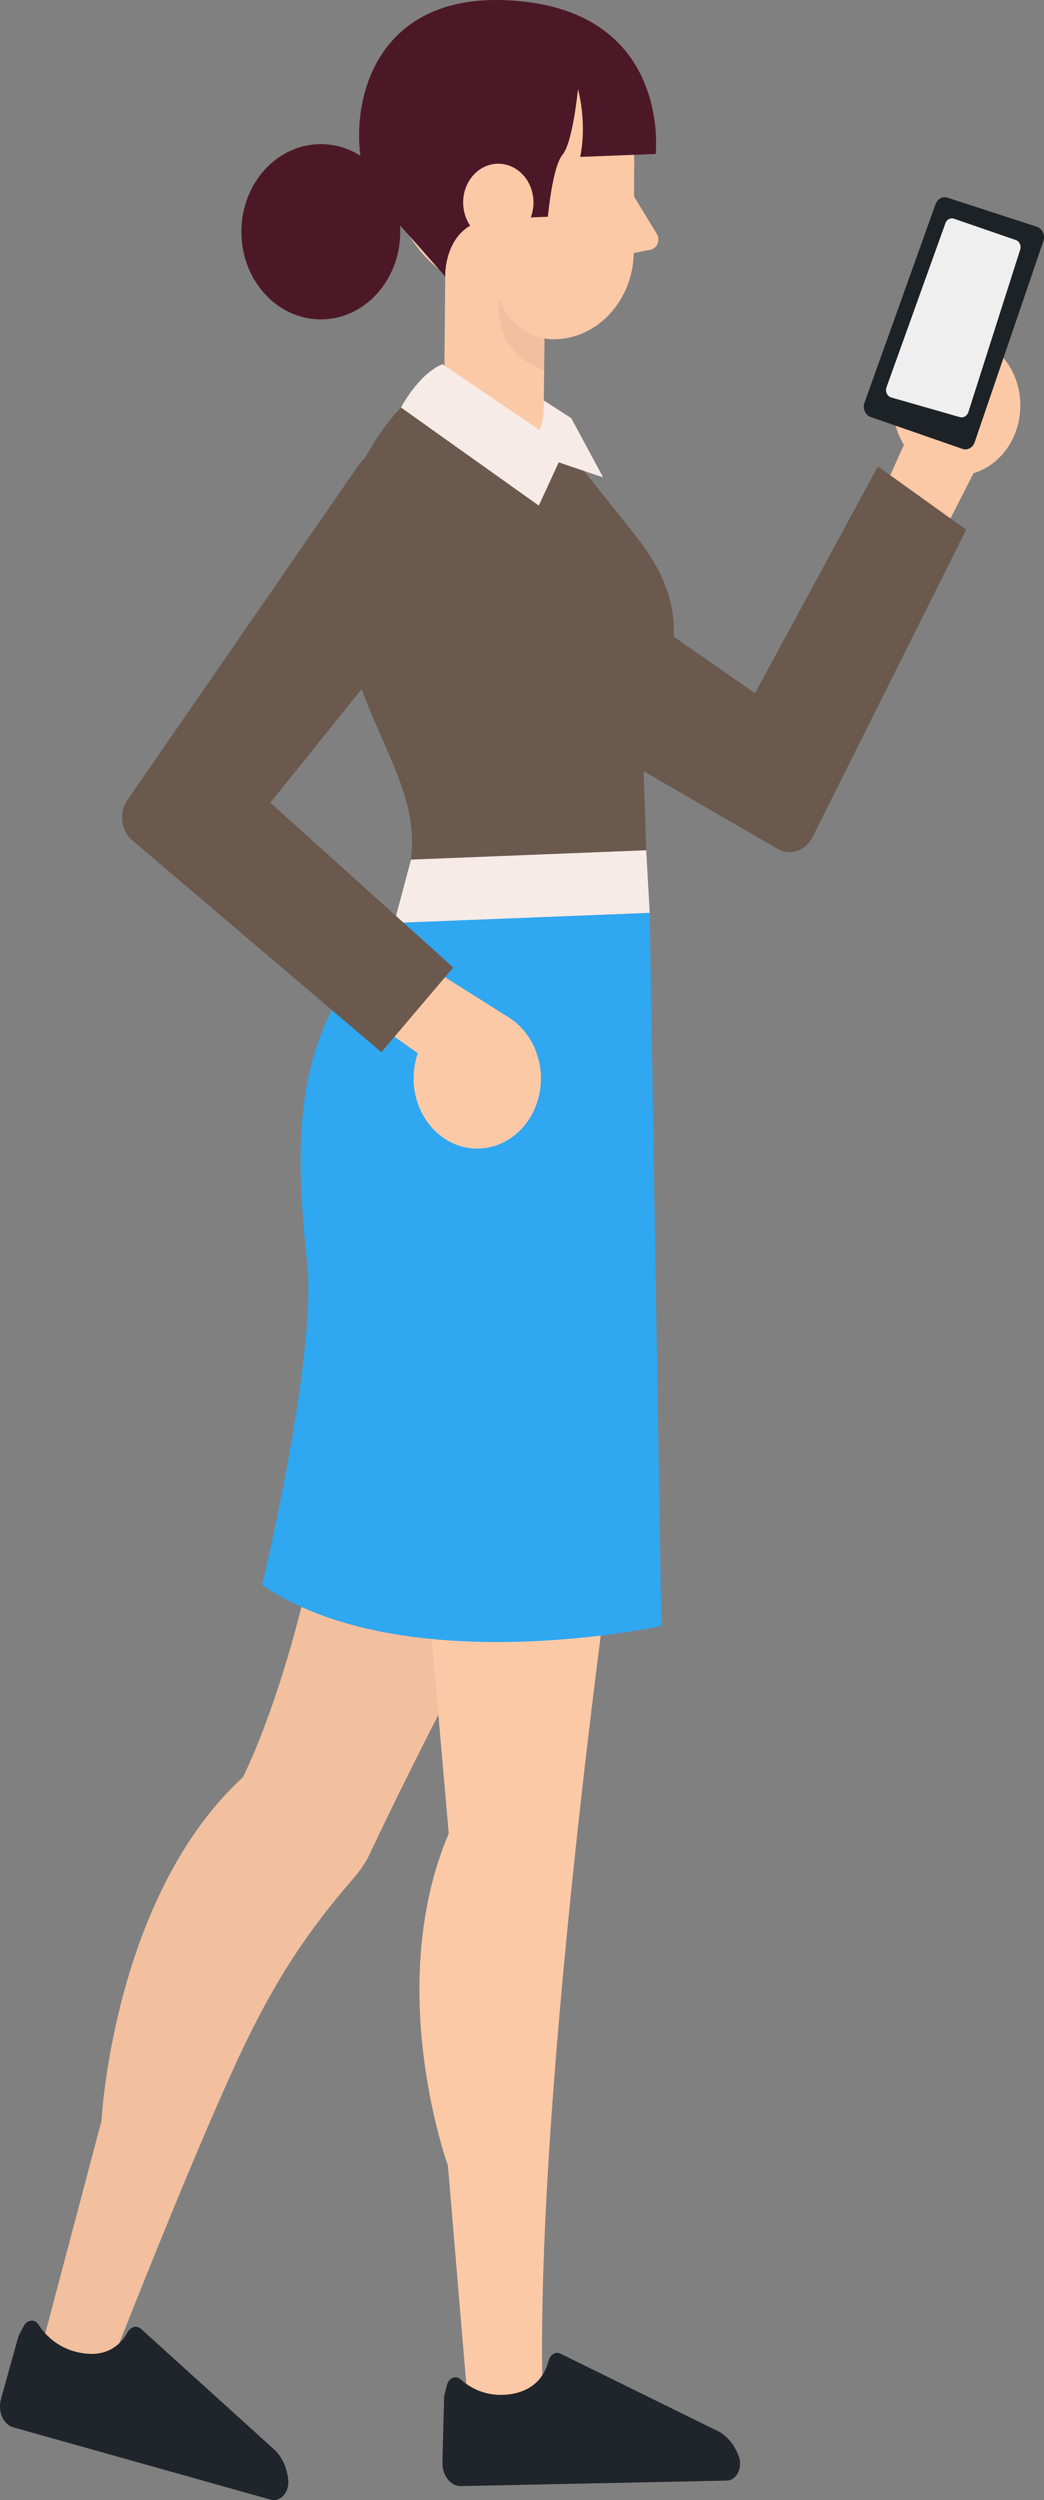 <svg width="137" height="328" viewBox="0 0 137 328" fill="none" xmlns="http://www.w3.org/2000/svg">
<rect x="0" y="0" width="137" height="328" fill="#808080" stroke="none"/>
<path d="M117.243 52.164C117.769 47.109 121.894 43.475 126.481 44.054C131.068 44.633 134.365 49.18 133.839 54.236C133.314 59.291 129.188 62.925 124.601 62.346C120.014 61.784 116.717 57.22 117.243 52.164Z" fill="#FCC9A7"/>
<path d="M122.356 50.058L112.72 71.457L120.62 76.073L128.519 60.573L122.356 50.058Z" fill="#FCC9A7"/>
<path d="M58.599 86.202L101.905 111.287C103.625 112.376 105.823 111.638 106.699 109.672L126.783 69.49L115.204 61.187L99.07 90.942L68.585 69.719C64.062 65.874 57.484 67.577 54.984 73.23C52.929 77.952 54.506 83.604 58.599 86.202Z" fill="#6B594D"/>
<path d="M65.543 209.434C65.543 209.434 54.713 229.99 48.486 243.296C47.514 245.368 45.921 246.895 44.504 248.633C40.235 253.864 36.19 259.516 31.459 269.61C24.42 284.654 12.681 314.988 12.681 314.988L4.479 311.635L13.318 278.247C13.318 278.247 14.8 248.896 31.873 233.15C31.873 233.15 36.508 224.267 40.49 206.959L65.543 209.434Z" fill="#F2C09E"/>
<path d="M80.706 200.551C80.706 200.551 69.462 279.002 71.341 317.569L61.626 317.955L58.775 284.075C58.775 284.075 50.301 260.78 58.886 240.54L54.92 195.004L80.706 200.551Z" fill="#FCC9A7"/>
<path d="M52.627 53.446C52.627 53.446 41.812 64.084 44.552 79.83C47.291 95.594 55.255 102.37 53.917 112.762L84.799 111.533L84.162 92.241C84.162 92.241 94.196 83.797 83.446 70.333L74.192 58.712L65.894 59.888L52.627 53.446Z" fill="#6B594D"/>
<path d="M68.697 50.83L74.957 54.85L79.145 62.627L70.513 59.713L68.697 50.83Z" fill="#F7EBE7"/>
<path d="M65.91 59.888C64.046 59.871 62.071 59.028 60.606 58.185C59.157 57.36 58.265 55.693 58.265 53.885L58.567 20.882L71.659 20.953L71.357 53.533C71.341 57.308 68.888 59.906 65.91 59.888Z" fill="#FCC9A7"/>
<path d="M71.436 44.405L66.037 35.979C66.037 35.979 62.724 45.599 71.404 48.583L71.436 44.405Z" fill="#F2C09E"/>
<path d="M83.222 21.023C83.175 30.853 75.912 38.77 67.009 38.735C58.09 38.682 50.89 30.678 50.938 20.865C50.986 11.034 58.249 3.1 67.168 3.152C76.071 3.205 83.27 11.192 83.222 21.023Z" fill="#FCC9A7"/>
<path d="M72.599 44.511C68.362 44.493 64.954 40.684 64.97 36.014L65.018 23.831L83.222 21.023L83.175 32.96C83.143 39.367 78.412 44.528 72.599 44.511Z" fill="#FCC9A7"/>
<path d="M82.729 25.008L86.233 30.748C86.726 31.678 86.073 32.819 85.038 32.819L80.945 33.644L82.729 25.008Z" fill="#FCC9A7"/>
<path d="M58.058 47.776L74.208 58.73L70.704 66.331L52.627 53.463C52.627 53.446 54.888 49.092 58.058 47.776Z" fill="#F7EBE7"/>
<path d="M53.933 112.78L51.719 121.1L85.261 119.766L84.799 111.551L53.933 112.78Z" fill="#F7EBE7"/>
<path d="M85.261 119.766L86.79 213.313C86.79 213.313 52.993 220.651 34.39 207.942C34.39 207.942 41.653 177.854 40.299 165.548C37.783 142.991 40.665 133.248 51.751 121.083L85.261 119.766Z" fill="#2FA7F1"/>
<path d="M58.647 312.899C58.886 311.969 59.778 311.583 60.431 312.144C61.689 313.268 63.919 314.584 67.104 314.075C70.417 313.531 71.58 311.319 71.978 309.739C72.185 308.914 72.886 308.458 73.539 308.774L94.164 318.92C95.423 319.535 96.426 320.764 96.968 322.308C97.477 323.765 96.649 325.398 95.375 325.433L60.495 326.153C59.125 326.188 58.01 324.748 58.058 323.028L58.281 314.532C58.281 314.391 58.297 314.251 58.344 314.111L58.647 312.899Z" fill="#1F252A"/>
<path d="M3.125 305.14C3.587 304.315 4.543 304.192 5.021 304.93C5.96 306.387 7.792 308.3 10.993 308.739C14.306 309.195 15.962 307.387 16.743 305.983C17.141 305.246 17.922 305.017 18.479 305.509L35.935 321.308C37.002 322.273 37.671 323.73 37.83 325.398C37.974 326.96 36.779 328.294 35.553 327.943L1.74 318.446C0.418 318.078 -0.315 316.375 0.131 314.725L2.393 306.597C2.424 306.457 2.488 306.334 2.552 306.211L3.125 305.14Z" fill="#1F252A"/>
<path d="M65.034 28.712L71.898 28.431C71.898 28.431 72.488 21.865 73.826 20.285C75.163 18.706 75.848 11.684 75.848 11.684C75.848 11.684 77.075 16.055 76.135 20.584L86.042 20.198C86.042 20.198 88.192 0.958 66.403 0.028C44.615 -0.903 45.205 21.813 49.489 26.324C52.897 29.905 58.424 36.278 58.424 36.278C58.424 36.278 58.169 28.975 65.034 28.712Z" fill="#4C1827"/>
<path d="M70.003 26.377C70.099 29.186 68.108 31.538 65.56 31.643C63.011 31.748 60.877 29.554 60.782 26.745C60.686 23.937 62.677 21.584 65.225 21.479C67.773 21.391 69.908 23.568 70.003 26.377Z" fill="#FCC9A7"/>
<path d="M52.515 29.993C52.722 36.33 48.231 41.667 42.481 41.895C36.731 42.123 31.89 37.173 31.682 30.818C31.475 24.481 35.967 19.145 41.717 18.916C47.482 18.688 52.308 23.638 52.515 29.993Z" fill="#4C1827"/>
<path d="M64.062 132.405C68.602 133.283 71.644 138.04 70.863 143.061C70.067 148.064 65.751 151.417 61.196 150.556C56.656 149.679 53.614 144.922 54.395 139.901C55.191 134.88 59.523 131.528 64.062 132.405Z" fill="#FCC9A7"/>
<path d="M66.897 133.564L48.087 121.697L43.437 130.106L57.007 139.725L66.897 133.564Z" fill="#FCC9A7"/>
<path d="M47.004 61.099L16.823 104.81C15.548 106.495 15.819 109.005 17.428 110.304L50.047 138.04L59.475 126.928L35.473 105.301L59.969 74.844C64.19 70.614 63.824 63.171 59.205 59.467C55.366 56.377 50.047 57.115 47.004 61.099Z" fill="#6B594D"/>
<path d="M136.913 31.643L127.898 58.027C127.659 58.747 126.943 59.116 126.29 58.888L114.265 54.71C113.548 54.464 113.166 53.586 113.452 52.814L122.77 26.781C123.025 26.096 123.693 25.727 124.346 25.938L136.069 29.747C136.801 29.993 137.184 30.853 136.913 31.643Z" fill="#1C2226"/>
<path d="M133.871 32.767L127.07 54.078C126.911 54.569 126.433 54.85 125.971 54.727L116.956 52.147C116.415 51.989 116.128 51.357 116.335 50.795L124.06 29.291C124.235 28.799 124.729 28.536 125.191 28.694L133.282 31.485C133.775 31.643 134.046 32.222 133.871 32.767Z" fill="#EFEFEF"/>
</svg>
